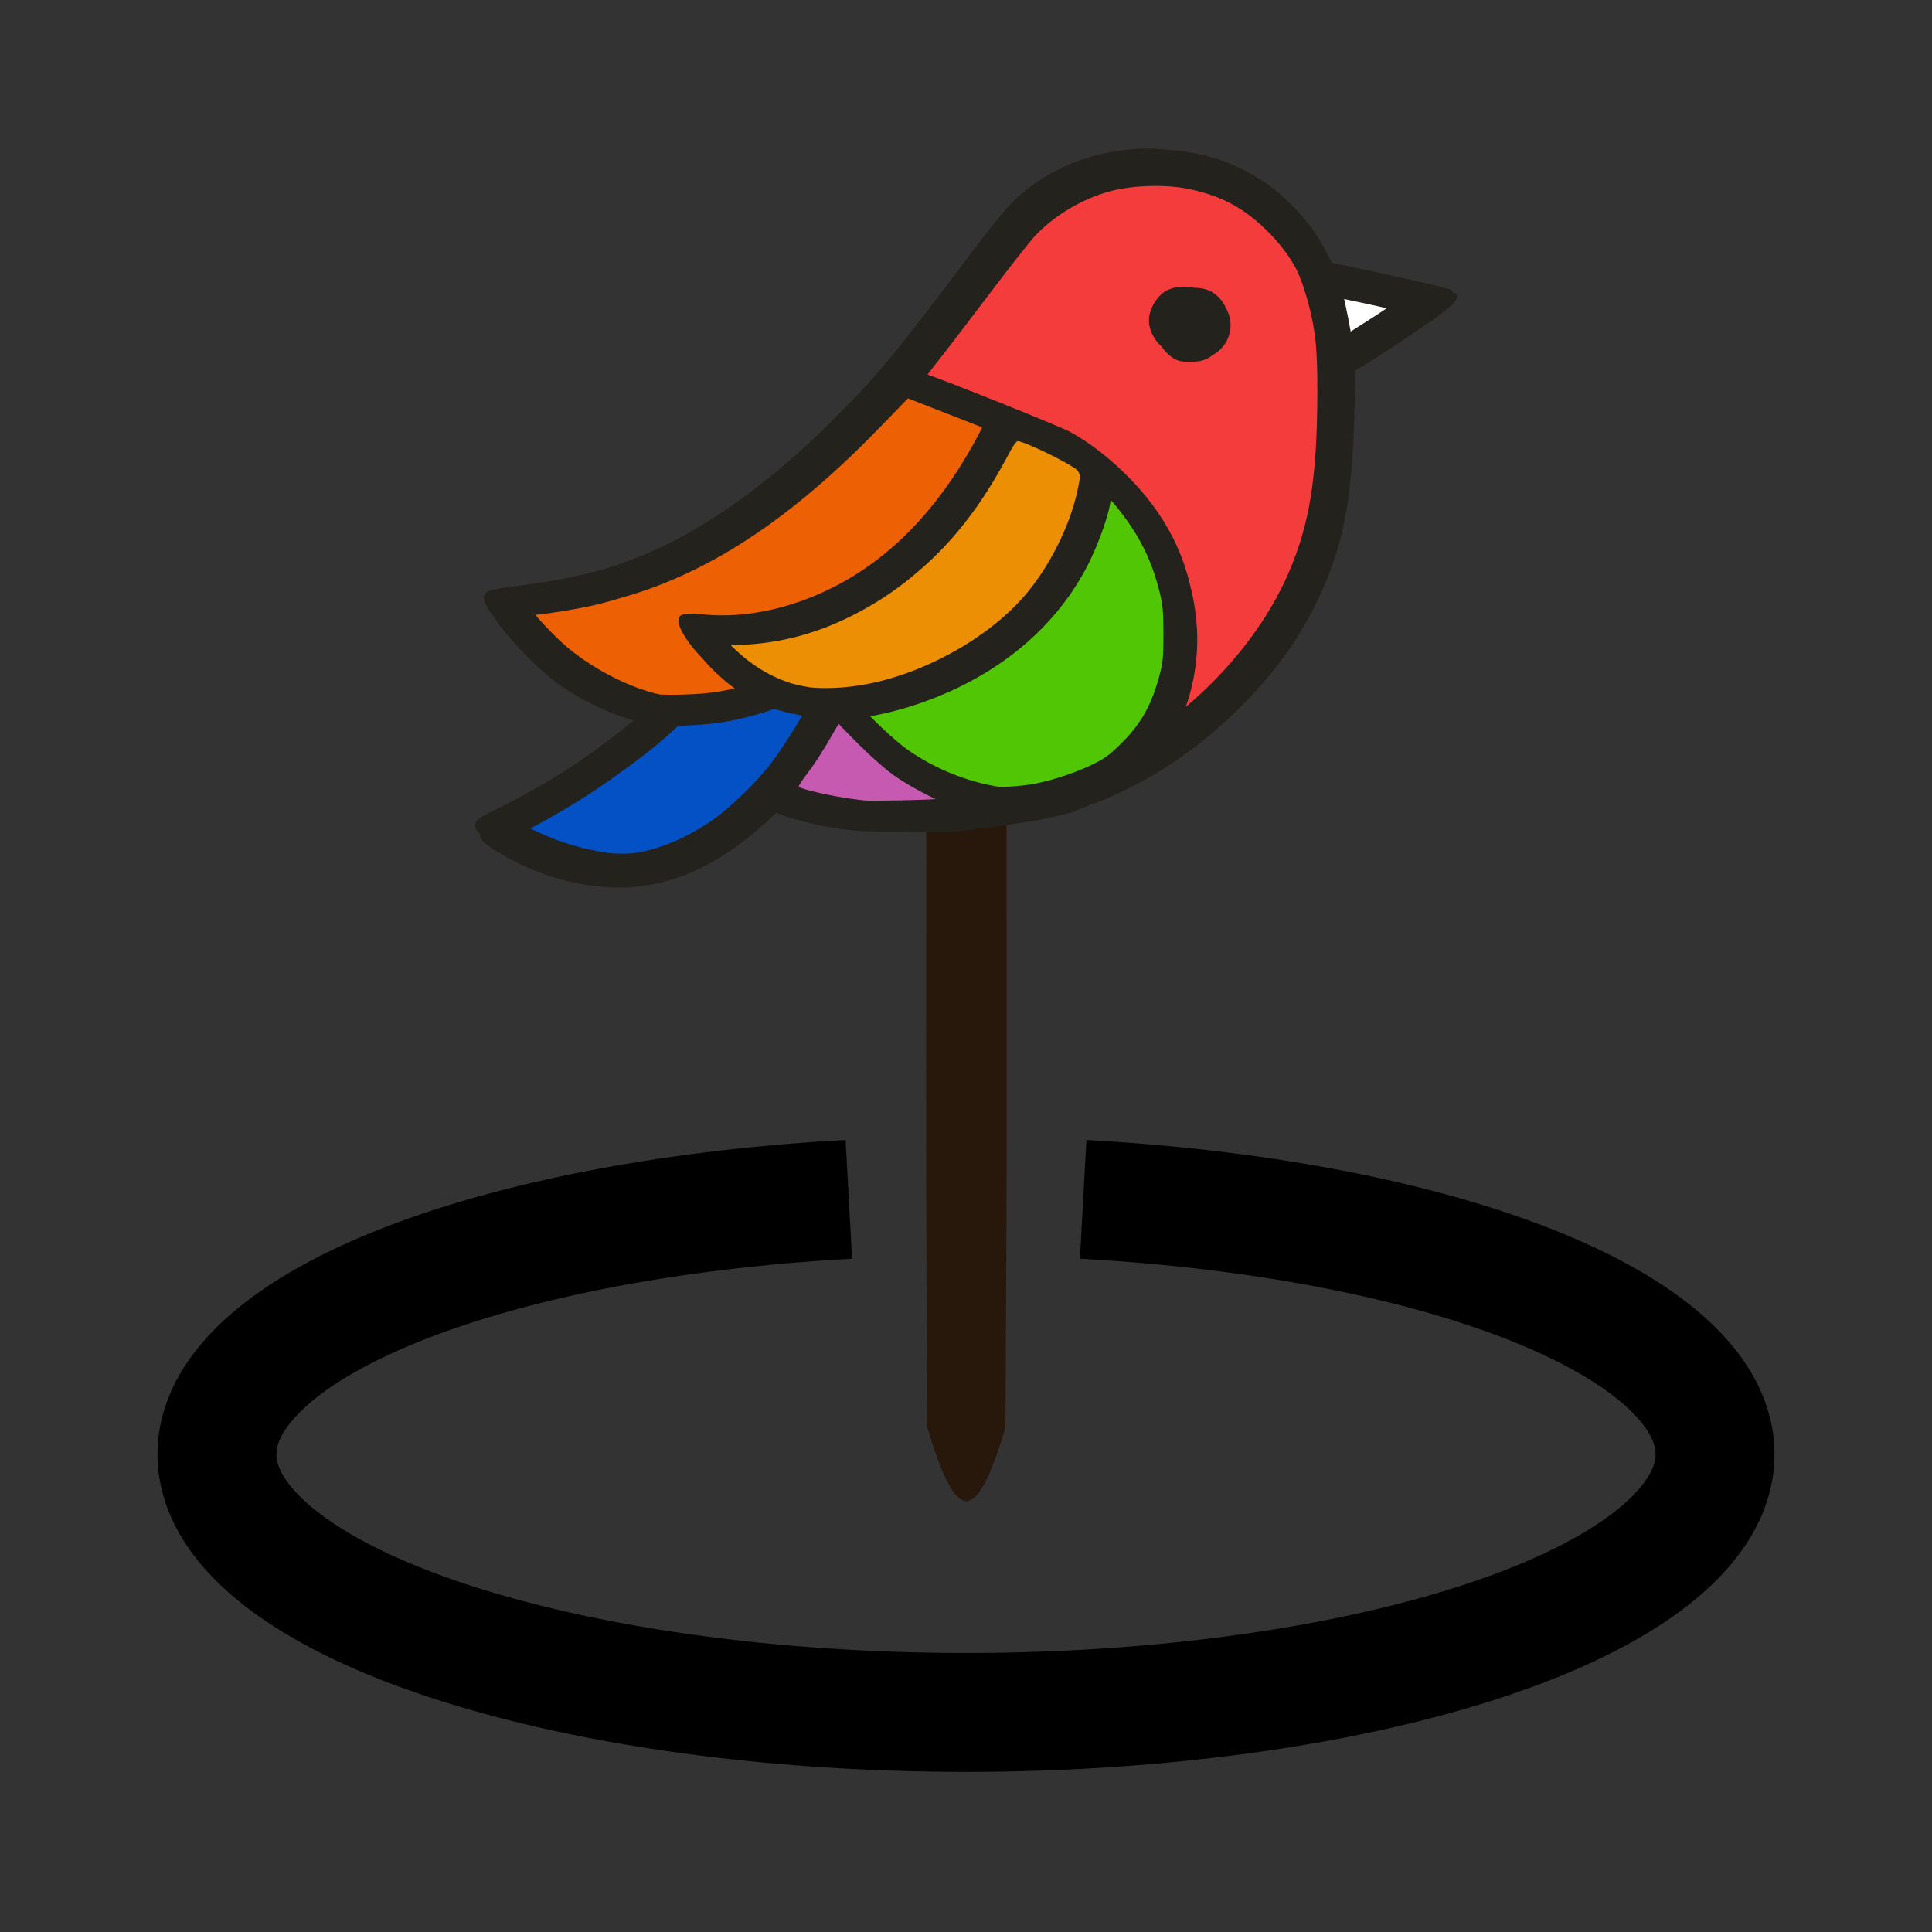 <?xml version="1.0" encoding="UTF-8" standalone="no"?>
<!-- Created with Inkscape (http://www.inkscape.org/) -->

<svg
   width="650mm"
   height="650mm"
   viewBox="0 0 650 650"
   version="1.1"
   id="svg1"
   inkscape:version="1.4.2 (f4327f4, 2025-05-13)"
   sodipodi:docname="kokokita_irodori_gold.svg"
   inkscape:export-filename="Desktop\開発\irodoriロゴ作成\kokita_irodori_blue.png"
   inkscape:export-xdpi="32.512001"
   inkscape:export-ydpi="32.512001"
   xmlns:inkscape="http://www.inkscape.org/namespaces/inkscape"
   xmlns:sodipodi="http://sodipodi.sourceforge.net/DTD/sodipodi-0.dtd"
   xmlns="http://www.w3.org/2000/svg"
   xmlns:svg="http://www.w3.org/2000/svg">
  <rect x="0" y="0" width="650" height="650" fill="#333333" stroke="none"/>
  <sodipodi:namedview
     id="namedview1"
     pagecolor="#ffffff"
     bordercolor="#000000"
     borderopacity="0.25"
     inkscape:showpageshadow="2"
     inkscape:pageopacity="0.0"
     inkscape:pagecheckerboard="false"
     inkscape:deskcolor="#d1d1d1"
     inkscape:document-units="mm"
     inkscape:zoom="0.063544006"
     inkscape:cx="2809.0769"
     inkscape:cy="-1376.9985"
     inkscape:window-width="1920"
     inkscape:window-height="1009"
     inkscape:window-x="-8"
     inkscape:window-y="-8"
     inkscape:window-maximized="1"
     inkscape:current-layer="svg1"
     showborder="true"
     inkscape:lockguides="false"
     showgrid="true"
     inkscape:export-bgcolor="#007affff">
    <inkscape:grid
       id="grid12"
       units="mm"
       originx="0"
       originy="0"
       spacingx="1"
       spacingy="1"
       empcolor="#0099e5"
       empopacity="0.302"
       color="#0099e5"
       opacity="0.149"
       empspacing="5"
       enabled="false"
       visible="true" />
    <inkscape:grid
       type="axonomgrid"
       id="grid13"
       units="mm"
       originx="0"
       originy="0"
       spacingx="1"
       spacingy="1"
       empcolor="#0099e5"
       empopacity="0.302"
       color="#0099e5"
       opacity="0.149"
       empspacing="5"
       dotted="false"
       gridanglex="30"
       gridanglez="30"
       enabled="false"
       visible="true" />
    <inkscape:grid
       type="modular"
       id="grid14"
       units="mm"
       originx="0"
       originy="0"
       spacingx="40"
       spacingy="40"
       empcolor="#0047cb"
       empopacity="0.302"
       color="#0099e5"
       opacity="0.149"
       empspacing="0"
       marginx="0"
       marginy="0"
       gapx="10"
       gapy="10"
       enabled="false"
       visible="true" />
    <inkscape:grid
       id="grid15"
       units="mm"
       originx="0"
       originy="0"
       spacingx="1"
       spacingy="1"
       empcolor="#0099e5"
       empopacity="0.302"
       color="#0099e5"
       opacity="0.149"
       empspacing="5"
       enabled="false"
       visible="true" />
    <inkscape:grid
       id="grid16"
       units="mm"
       originx="0"
       originy="0"
       spacingx="1"
       spacingy="1"
       empcolor="#0099e5"
       empopacity="0.302"
       color="#0099e5"
       opacity="0.149"
       empspacing="5"
       enabled="false"
       visible="true" />
    <inkscape:grid
       type="modular"
       id="grid17"
       units="mm"
       originx="0"
       originy="0"
       spacingx="40"
       spacingy="40"
       empcolor="#0047cb"
       empopacity="0.302"
       color="#0099e5"
       opacity="0.149"
       empspacing="0"
       marginx="0"
       marginy="0"
       gapx="10"
       gapy="10"
       enabled="false"
       visible="true" />
    <inkscape:grid
       id="grid18"
       units="mm"
       originx="0"
       originy="0"
       spacingx="1"
       spacingy="1"
       empcolor="#0099e5"
       empopacity="0.302"
       color="#0099e5"
       opacity="0.149"
       empspacing="5"
       enabled="false"
       visible="false" />
  </sodipodi:namedview>
  <defs
     id="defs1">
    <inkscape:path-effect
       effect="bspline"
       id="path-effect1"
       is_visible="true"
       lpeversion="1.3"
       weight="33.333"
       steps="2"
       helper_size="0"
       apply_no_weight="true"
       apply_with_weight="true"
       only_selected="false"
       uniform="false" />
    <inkscape:path-effect
       effect="powerstroke"
       message=""
       id="path-effect33"
       is_visible="true"
       lpeversion="1.3"
       scale_width="0.9"
       interpolator_type="CubicBezierJohan"
       interpolator_beta="0"
       start_linecap_type="square"
       end_linecap_type="zerowidth"
       offset_points="0.199,0.136 | 0.514,0.136 | 0.8,0.132"
       linejoin_type="round"
       miter_limit="4"
       not_jump="false"
       sort_points="true" />
    <inkscape:path-effect
       effect="powerstroke"
       message=""
       id="path-effect30"
       is_visible="true"
       lpeversion="1.3"
       scale_width="0.9"
       interpolator_type="CubicBezierJohan"
       interpolator_beta="0"
       start_linecap_type="square"
       end_linecap_type="zerowidth"
       offset_points="0.199,0.136 | 0.514,0.136 | 0.8,0.132"
       linejoin_type="round"
       miter_limit="4"
       not_jump="false"
       sort_points="true" />
    <linearGradient
       id="swatch24"
       inkscape:swatch="solid">
      <stop
         style="stop-color:#000000;stop-opacity:1;"
         offset="0"
         id="stop24" />
    </linearGradient>
    <inkscape:path-effect
       effect="powerstroke"
       message=""
       id="path-effect11"
       is_visible="true"
       lpeversion="1.3"
       scale_width="0.9"
       interpolator_type="CubicBezierJohan"
       interpolator_beta="0"
       start_linecap_type="square"
       end_linecap_type="zerowidth"
       offset_points="0.199,0.136 | 0.514,0.136 | 0.8,0.132"
       linejoin_type="round"
       miter_limit="4"
       not_jump="false"
       sort_points="true" />
    <inkscape:path-effect
       effect="taper_stroke"
       start_shape="center | center"
       end_shape="center | center"
       id="path-effect3"
       is_visible="true"
       lpeversion="1"
       stroke_width="0.513"
       subpath="1"
       attach_start="0.499"
       end_offset="0.871"
       start_smoothing="0.5"
       end_smoothing="0.5"
       jointype="extrapolated"
       miter_limit="100" />
    <inkscape:path-effect
       effect="fill_between_many"
       method="bsplinespiro"
       autoreverse="false"
       close="false"
       join="false"
       linkedpaths="#rect1,0,1"
       id="path-effect4"
       is_visible="true"
       lpeversion="0" />
    <inkscape:path-effect
       effect="fill_between_many"
       method="bsplinespiro"
       autoreverse="false"
       close="false"
       join="false"
       linkedpaths="#path11,0,1"
       id="path-effect12"
       is_visible="true"
       lpeversion="0" />
  </defs>
  <g
     inkscape:groupmode="layer"
     id="g16"
     inkscape:label="着色 コピー">
    <path
       style="fill:#0055d4;fill-opacity:0.702;stroke:none;stroke-width:40;stroke-opacity:1"
       d="m 224.13,238.483 -54.836,41.955 36.803,10.305 41.219,-12.513 29.442,-39.011 -22.818,-4.784 -5.888,4.784 z"
       id="path10"
       inkscape:label="はね５" />
    <path
       style="fill:#d35fbc;fill-opacity:0.702;stroke:none;stroke-width:40;stroke-opacity:1"
       d="m 312.457,274.918 -43.059,-5.888 -8.097,-3.68 19.138,-24.29 17.665,12.145 15.457,11.041 8.833,11.041 z"
       id="path11"
       inkscape:label="はね４" />
    <path
       style="fill:#55d400;fill-opacity:0.702;stroke:none;stroke-width:40;stroke-opacity:1"
       d="m 336.747,270.134 46.004,-16.193 10.305,-25.026 1.104,-23.554 -9.569,-29.074 -9.569,-8.833 -5.52,-2.208 -13.985,33.859 -22.818,22.818 -19.138,7.729 -16.929,6.625 -9.201,4.048 21.714,20.978 z"
       id="path12"
       inkscape:label="はね３" />
    <path
       style="fill:#ff9900;fill-opacity:0.702;stroke:none;stroke-width:40;stroke-opacity:1"
       d="m 368.766,167.454 -26.13,46.372 -38.643,16.193 -30.915,5.152 -20.978,-8.465 -10.305,-9.937 6.625,-5.152 44.532,-12.145 32.755,-34.227 15.457,-20.242 26.13,12.513 z"
       id="path13"
       inkscape:label="はね２" />
    <path
       style="fill:#ff6600;fill-opacity:0.702;stroke:none;stroke-width:40;stroke-opacity:1"
       d="m 294.792,134.699 -46.372,41.587 -45.636,19.874 -26.498,8.833 11.041,19.138 27.97,12.513 32.387,1.104 3.312,-7.361 -15.457,-15.825 13.985,-4.784 40.115,-11.409 26.13,-24.29 18.401,-26.498 0.368,-7.729 -14.353,-4.416 -15.089,-4.416 z"
       id="path14"
       inkscape:label="はね１" />
    <path
       style="fill:#f53d3d;fill-opacity:0.945;stroke:none;stroke-width:40;stroke-opacity:1"
       d="m 405.937,242.9 40.115,-61.093 -1.472,-84.647 -19.506,-27.97 -35.331,-10.305 -24.29,3.312 -18.77,12.513 -29.442,41.587 -9.937,11.041 46.004,20.242 21.346,13.985 19.874,25.762 0.368,40.851 -0.368,18.033 z"
       id="path15"
       inkscape:label="あたま" />
    <path
       style="fill:#ffffff;fill-opacity:1;stroke:none;stroke-width:40;stroke-opacity:1"
       d="m 449.732,120.714 28.338,-18.033 c 0,0 -26.13,-6.993 -29.074,-7.729 -2.944,-0.736 0.736,25.762 0.736,25.762 z"
       id="path16"
       inkscape:label="くちばし" />
  </g>
  <g
     inkscape:groupmode="layer"
     id="layer1"
     inkscape:label="着色">
    <path
       style="fill:#0055d4;fill-opacity:0.702;stroke:none;stroke-width:40;stroke-opacity:1"
       d="m 224.13,238.483 -54.836,41.955 36.803,10.305 41.219,-12.513 29.442,-39.011 -22.818,-4.784 -5.888,4.784 z"
       id="path2"
       inkscape:label="はね５" />
    <path
       style="fill:#d35fbc;fill-opacity:0.702;stroke:none;stroke-width:40;stroke-opacity:1"
       d="m 312.457,274.918 -43.059,-5.888 -8.097,-3.68 19.138,-24.29 17.665,12.145 15.457,11.041 8.833,11.041 z"
       id="path4"
       inkscape:label="はね４" />
    <path
       style="fill:#55d400;fill-opacity:0.702;stroke:none;stroke-width:40;stroke-opacity:1"
       d="m 336.747,270.134 46.004,-16.193 10.305,-25.026 1.104,-23.554 -9.569,-29.074 -9.569,-8.833 -5.52,-2.208 -13.985,33.859 -22.818,22.818 -19.138,7.729 -16.929,6.625 -9.201,4.048 21.714,20.978 z"
       id="path5"
       inkscape:label="はね３" />
    <path
       style="fill:#ff9900;fill-opacity:0.702;stroke:none;stroke-width:40;stroke-opacity:1"
       d="m 368.766,167.454 -26.13,46.372 -38.643,16.193 -30.915,5.152 -20.978,-8.465 -10.305,-9.937 6.625,-5.152 44.532,-12.145 32.755,-34.227 15.457,-20.242 26.13,12.513 z"
       id="path6"
       inkscape:label="はね２" />
    <path
       style="fill:#ff6600;fill-opacity:0.702;stroke:none;stroke-width:40;stroke-opacity:1"
       d="m 294.792,134.699 -46.372,41.587 -45.636,19.874 -26.498,8.833 11.041,19.138 27.97,12.513 32.387,1.104 3.312,-7.361 -15.457,-15.825 13.985,-4.784 40.115,-11.409 26.13,-24.29 18.401,-26.498 0.368,-7.729 -14.353,-4.416 -15.089,-4.416 z"
       id="path7"
       inkscape:label="はね１" />
    <path
       style="fill:#f53d3d;fill-opacity:0.945;stroke:none;stroke-width:40;stroke-opacity:1"
       d="m 405.937,242.9 40.115,-61.093 -1.472,-84.647 -19.506,-27.97 -35.331,-10.305 -24.29,3.312 -18.77,12.513 -29.442,41.587 -9.937,11.041 46.004,20.242 21.346,13.985 19.874,25.762 0.368,40.851 -0.368,18.033 z"
       id="path8"
       inkscape:label="あたま" />
    <path
       style="fill:#ffffff;fill-opacity:1;stroke:none;stroke-width:40;stroke-opacity:1"
       d="m 449.732,120.714 28.338,-18.033 c 0,0 -26.13,-6.993 -29.074,-7.729 -2.944,-0.736 0.736,25.762 0.736,25.762 z"
       id="path9"
       inkscape:label="くちばし" />
  </g>
  <g
     inkscape:label="v2_blue"
     inkscape:groupmode="layer"
     id="g32"
     transform="translate(28.706,-11.073)"
     style="display:inline">
    <path
       style="fill:#28170b;fill-opacity:1;fill-rule:nonzero;stroke:none;stroke-width:2.587;stroke-dasharray:none"
       d="m 118.015,128.106 c 0,0 0,-0.027 0,0.212 0,0.252 0,0.86 0,1.86 -10e-6,1.999 -2e-5,5.631 -2e-5,5.631 0,0 -2e-5,1.048 -4e-5,2.945 0,-0.39 -1.1e-4,8.487 -1e-4,8.097 -4e-5,3.248 -1.7e-4,15.567 -2e-4,18.815 -10e-6,1.03 -2e-5,1.621 -2e-5,1.621 0,0 4.7e-4,4.369 0.001,9.69 -7e-5,-0.624 0.002,15.269 0.002,14.645 3.7e-4,2.529 6.2e-4,3.974 6.2e-4,3.974 0,0 0.021,2.62 0.045,4.675 0.013,1.076 0.025,1.904 0.037,2.477 0.007,0.323 0.013,0.538 0.019,0.681 0.011,0.276 0.019,0.273 0.019,0.273 0,0 0.008,0.004 0.019,-0.273 0.006,-0.143 0.012,-0.358 0.019,-0.681 0.012,-0.573 0.025,-1.401 0.037,-2.477 0.024,-2.055 0.045,-4.675 0.045,-4.675 0,0 2.7e-4,-1.445 6.5e-4,-3.974 6e-5,-0.346 0.002,-14.3 0.002,-14.645 6.5e-4,-5.322 0.001,-9.69 0.001,-9.69 0,0 0,-0.591 -1e-5,-1.621 6e-5,16.949 -1.3e-4,-35.764 -7e-5,-18.815 0,-0.487 -4e-5,-7.61 -4e-5,-8.097 -1e-5,-1.896 -2e-5,-2.945 -2e-5,-2.945 0,0 1e-5,-3.632 2e-5,-5.631 0,-1 10e-6,-1.608 10e-6,-1.86 0,-0.239 0,-0.212 0,-0.212 l 0,-0.122 -0.245,0 z"
       id="path31"
       inkscape:linked-fill="path12"
       transform="matrix(109.536,0,0,3.063,-12643.97,-107.774)"
       sodipodi:nodetypes="cc"
       inkscape:original-d="m 118.13754,128.10611 c 0,0 -2.6e-4,74.96245 -2.6e-4,75.59678"
       inkscape:path-effect="#path-effect33"
       inkscape:label="ピン" />
    <path
       style="fill:#007aff;fill-opacity:0;stroke:#000000;stroke-width:40;stroke-dasharray:none;stroke-opacity:1"
       id="path32"
       sodipodi:type="arc"
       sodipodi:cx="296.29367"
       sodipodi:cy="500.35464"
       sodipodi:rx="252.00635"
       sodipodi:ry="86.843971"
       sodipodi:start="4.8694686"
       sodipodi:end="4.5553093"
       sodipodi:arc-type="arc"
       d="M 335.716,414.58 A 252.006,86.844 0 0 1 547.523,507.168 252.006,86.844 0 0 1 296.294,587.199 252.006,86.844 0 0 1 45.064,507.168 252.006,86.844 0 0 1 256.871,414.58"
       sodipodi:open="true"
       inkscape:label="弧" />
    <path
       id="path3"
       style="display:inline;fill:#24221c;fill-opacity:1;stroke-width:101.841;stroke-dasharray:none"
       inkscape:label="胴体"
       d="m 355.327,61.105 c -17.376,0.527 -34.169,7.752 -45.606,20.271 -1.659,1.816 -7.639,9.444 -13.289,16.951 -24.58,32.656 -29.921,39.077 -45.213,54.349 -19.822,19.796 -41.051,35.242 -59.898,43.58 -14.456,6.396 -26.735,9.551 -46.915,12.059 -9.014,1.12 -10.28,1.638 -10.28,4.206 0,3.933 14.851,20.439 23.953,26.623 8.393,5.703 19.064,10.537 26.672,12.084 l 2.066,0.42 -6.409,5.085 c -12.831,10.179 -25.805,18.462 -39.822,25.424 -8.156,4.051 -9.059,4.634 -9.368,6.044 -0.459,2.092 0.792,3.366 6.814,6.934 11.318,6.706 23.579,10.483 36.254,11.168 18.068,0.975 35.271,-6.181 52.234,-21.729 l 3.412,-3.127 1.798,0.74 c 2.93,1.208 13.474,3.895 19.988,4.709 6.002,0.75 9.248,0.941 21.905,0.941 h 15.706 l 8.268,-1.132 0.082,0.067 3.072,-0.376 c 4.28,-0.524 16.573,-2.449 17.939,-2.808 0.143,-0.038 0.28,-0.051 0.422,-0.016 l 9.722,-2.319 10e-4,9.2e-4 c 0.86,-0.517 2.548,-1.232 4.911,-2.068 17.217,-6.095 34.459,-17.018 48.83,-30.935 11.785,-11.412 20.024,-22.29 26.477,-34.957 9.534,-18.714 12.882,-34.757 13.624,-65.292 l 0.343,-14.119 3.46,-2.017 c 4.94,-2.879 22.846,-14.92 26.45,-17.786 3.53,-2.807 4.632,-4.632 3.483,-5.776 -0.58,-0.577 -20.574,-5.126 -39.438,-8.973 -1.137,-0.232 -1.797,-1.061 -3.355,-4.213 C 405.69,79.069 390.491,67.083 372.719,62.862 366.974,61.497 361.118,60.93 355.326,61.105 Z m 0.204,8.668 c 4.697,-0.128 9.405,0.188 13.211,0.972 11.498,2.368 19.359,6.628 27.602,14.955 7.64,7.719 12.094,15.846 15.229,27.785 2.365,9.008 2.974,15.233 2.929,29.958 -0.086,28.282 -2.563,43.814 -9.599,60.186 -6.564,15.273 -17.688,30.232 -31.879,42.866 -2.747,2.446 -6.302,5.456 -7.899,6.689 l -2.904,2.243 2.209,-4.531 c 4.079,-8.369 6.285,-19.953 5.761,-30.255 -0.933,-18.349 -8.157,-34.55 -21.619,-48.484 -6.544,-6.774 -13.755,-12.439 -20.539,-16.136 -3.539,-1.929 -43.676,-18.013 -48.625,-19.485 -0.505,-0.15 -0.919,-0.468 -0.919,-0.706 0,-0.238 1.949,-2.877 4.331,-5.863 2.382,-2.986 10.119,-13.089 17.193,-22.451 7.074,-9.362 14.279,-18.549 16.011,-20.414 6.773,-7.293 16.443,-13.03 26.365,-15.641 3.76,-0.99 8.445,-1.56 13.141,-1.688 z m 14.45,37.745 c -2.545,-0.032 -5.15,0.564 -6.882,1.71 -2.69,1.78 -4.907,5.511 -5.222,8.788 -0.437,4.548 2.828,9.722 7.247,11.486 2.007,0.801 7.154,0.674 9.319,-0.231 4.162,-1.739 6.907,-5.841 6.928,-10.357 0.021,-4.625 -2.926,-9.057 -7.078,-10.643 -1.281,-0.489 -2.786,-0.734 -4.312,-0.754 z m 49.368,0.595 c 0.976,-0.043 3.627,0.514 10.29,1.95 6.085,1.312 11.064,2.516 11.064,2.676 0,0.16 -4.041,2.888 -8.981,6.063 -4.939,3.175 -9.192,5.852 -9.449,5.948 -0.258,0.096 -0.469,-0.423 -0.469,-1.154 0,-1.231 -2.176,-12.32 -2.908,-14.818 -0.116,-0.397 -0.133,-0.639 0.452,-0.664 z m -146.631,34.418 14.566,5.678 c 8.011,3.123 14.656,5.748 14.766,5.833 0.109,0.085 -1.27,2.82 -3.066,6.079 -12.462,22.615 -28.375,38.932 -47.281,48.482 -14.436,7.292 -29.636,10.518 -43.432,9.216 -6.33,-0.597 -8.204,-0.294 -8.646,1.398 -0.956,3.656 6.999,13.819 16.067,20.527 2.221,1.643 3.331,2.766 2.887,2.921 -0.396,0.139 -2.847,0.628 -5.445,1.087 -5.832,1.03 -18.253,1.424 -22.836,0.724 -10.454,-1.596 -24.264,-8.28 -34.194,-16.549 -3.675,-3.061 -11.477,-11.182 -11.477,-11.947 0,-0.178 1.004,-0.326 2.231,-0.327 3.299,-0.003 16.156,-1.976 22.221,-3.408 31.524,-7.443 61.296,-26.235 92.785,-58.566 z m 37.809,14.631 c 0.082,0.001 0.163,0.018 0.248,0.043 4.152,1.239 14.905,6.442 18.978,9.184 5.508,3.708 5.376,3.404 4.102,9.459 -2.552,12.133 -9.561,26.098 -17.948,35.761 -12.684,14.614 -34.982,26.768 -55.003,29.98 -19.26,3.09 -34.655,-1.058 -47.004,-12.665 l -3.331,-3.13 7.319,-0.31 c 14.048,-0.595 26.622,-4.073 39.521,-10.933 20.323,-10.808 36.172,-27.423 48.905,-51.269 2.657,-4.976 3.423,-6.145 4.214,-6.12 z m 31.328,18.928 c 0.175,9.4e-4 0.422,0.214 0.81,0.562 0.579,0.519 2.398,2.597 4.044,4.618 7.728,9.491 11.983,17.893 14.759,29.135 1.045,4.232 1.234,6.339 1.242,13.912 0.007,7.624 -0.164,9.59 -1.187,13.499 -2.686,10.266 -6.213,16.632 -12.895,23.271 -4.019,3.993 -5.572,5.135 -9.766,7.182 -5.471,2.671 -12.692,5.097 -19.098,6.416 -4.265,0.879 -12.512,1.43 -15.287,1.021 -11.344,-1.669 -22.949,-6.39 -32.429,-13.193 -3.88,-2.784 -13.505,-11.811 -13.505,-12.665 0,-0.202 0.65,-0.419 1.444,-0.481 3.202,-0.251 10.175,-1.909 15.88,-3.776 27.318,-8.94 48.03,-26.085 58.873,-48.733 2.898,-6.053 5.903,-14.674 6.497,-18.637 0.232,-1.544 0.327,-2.133 0.619,-2.132 z m -112.632,70.815 c 0.407,0.014 0.86,0.113 1.33,0.294 0.813,0.314 3.682,1.002 6.374,1.528 2.693,0.526 4.992,1.052 5.109,1.169 0.378,0.378 -6.743,11.797 -10.719,17.185 -4.945,6.702 -14.7,16.177 -20.984,20.379 -8.207,5.488 -16.303,8.96 -24.236,10.392 -3.596,0.649 -13.083,0.886 -16.274,0.407 -8.193,-1.231 -15.991,-3.501 -22.718,-6.615 l -4.606,-2.133 5.837,-3.074 c 17.478,-9.203 33.614,-20.408 45.635,-31.689 l 2.362,-2.217 6.037,-0.315 c 3.32,-0.173 8.163,-0.691 10.762,-1.149 4.938,-0.872 13.465,-3.112 15.031,-3.951 0.29,-0.155 0.652,-0.225 1.059,-0.211 z m 21.245,4.516 c 0.145,-0.016 0.94,0.785 1.827,1.846 3.527,4.219 12.515,12.642 16.62,15.575 4.894,3.496 13.74,8.232 17.975,9.624 l 2.887,0.948 -2.362,0.376 c -2.835,0.452 -24.068,0.829 -27.561,0.642 -8.463,-0.454 -22.722,-3.667 -24.547,-4.759 -0.219,-0.131 0.626,-1.581 1.878,-3.223 3.476,-4.557 6.189,-8.72 9.812,-15.059 1.815,-3.176 3.368,-5.859 3.452,-5.961 5.1e-4,-5.9e-4 0.001,-0.001 0.003,-0.003 0.003,-0.001 0.007,-0.003 0.014,-0.006 z m 69.075,32.399 c 0.078,0.07 0.16,0.156 0.247,0.26 -0.087,-0.104 -0.169,-0.191 -0.247,-0.26 z m 39.488,-221.61 c -17.531,0.532 -34.474,7.821 -46.013,20.451 -1.673,1.832 -7.707,9.528 -13.408,17.102 -24.799,32.948 -30.188,39.426 -45.617,54.834 -19.999,19.973 -41.417,35.556 -60.433,43.969 -14.585,6.453 -26.974,9.637 -47.334,12.166 -9.094,1.13 -10.372,1.653 -10.372,4.243 0,3.968 14.984,20.622 24.167,26.861 8.468,5.753 19.234,10.631 26.91,12.192 l 2.084,0.424 -6.466,5.13 c -12.946,10.27 -26.036,18.627 -40.178,25.651 -8.229,4.087 -9.139,4.675 -9.452,6.098 -0.464,2.111 0.8,3.396 6.875,6.996 11.419,6.766 23.789,10.577 36.578,11.267 18.229,0.984 35.586,-6.236 52.7,-21.922 l 3.443,-3.155 1.814,0.747 c 2.956,1.218 13.594,3.93 20.166,4.751 6.056,0.757 9.33,0.95 22.1,0.95 h 15.846 l 8.342,-1.142 0.083,0.067 3.099,-0.38 c 4.318,-0.529 16.721,-2.471 18.099,-2.833 0.145,-0.038 0.282,-0.051 0.426,-0.016 l 9.809,-2.34 9.6e-4,9.4e-4 c 0.868,-0.522 2.571,-1.242 4.955,-2.087 17.37,-6.149 34.767,-17.17 49.266,-31.211 11.89,-11.514 20.202,-22.489 26.713,-35.269 9.619,-18.881 12.997,-35.067 13.746,-65.875 l 0.347,-14.245 3.491,-2.035 c 4.984,-2.905 23.05,-15.053 26.686,-17.945 3.561,-2.832 4.673,-4.674 3.514,-5.827 -0.585,-0.582 -20.757,-5.172 -39.79,-9.053 -1.147,-0.234 -1.813,-1.07 -3.385,-4.251 C 409.842,80.334 394.507,68.24 376.576,63.982 370.78,62.605 364.871,62.032 359.028,62.21 Z m 0.206,8.745 c 4.738,-0.129 9.488,0.19 13.329,0.981 11.601,2.39 19.532,6.687 27.848,15.089 7.709,7.788 12.202,15.987 15.365,28.033 2.386,9.089 3.001,15.369 2.955,30.225 -0.087,28.535 -2.586,44.205 -9.685,60.723 -6.622,15.41 -17.846,30.501 -32.164,43.249 -2.772,2.468 -6.358,5.504 -7.97,6.749 l -2.93,2.263 2.228,-4.571 c 4.116,-8.444 6.341,-20.131 5.813,-30.525 -0.941,-18.513 -8.23,-34.859 -21.812,-48.917 -6.603,-6.834 -13.878,-12.55 -20.722,-16.28 -3.571,-1.947 -44.066,-18.174 -49.059,-19.659 -0.51,-0.152 -0.927,-0.472 -0.927,-0.713 0,-0.24 1.966,-2.902 4.37,-5.915 2.403,-3.013 10.209,-13.206 17.346,-22.652 7.137,-9.446 14.406,-18.714 16.154,-20.596 6.833,-7.358 16.589,-13.146 26.6,-15.781 3.794,-0.999 8.52,-1.574 13.259,-1.703 z m 14.579,38.082 c -2.567,-0.032 -5.196,0.569 -6.943,1.726 -2.714,1.796 -4.951,5.56 -5.269,8.866 -0.441,4.588 2.853,9.809 7.312,11.588 2.025,0.808 7.217,0.68 9.402,-0.233 4.199,-1.754 6.969,-5.894 6.99,-10.449 0.021,-4.667 -2.952,-9.138 -7.141,-10.738 -1.293,-0.494 -2.81,-0.741 -4.351,-0.76 z m 49.809,0.6 c 0.985,-0.043 3.659,0.518 10.382,1.968 6.139,1.323 11.163,2.538 11.163,2.7 0,0.162 -4.077,2.914 -9.061,6.117 -4.984,3.203 -9.274,5.904 -9.534,6.001 -0.26,0.097 -0.473,-0.427 -0.473,-1.165 0,-1.242 -2.196,-12.43 -2.934,-14.95 -0.117,-0.4 -0.135,-0.644 0.456,-0.67 z m -147.939,34.725 14.696,5.729 c 8.083,3.151 14.787,5.8 14.897,5.885 0.11,0.086 -1.281,2.845 -3.093,6.133 -12.573,22.817 -28.628,39.279 -47.703,48.915 -14.565,7.357 -29.901,10.611 -43.82,9.298 -6.387,-0.603 -8.277,-0.297 -8.724,1.41 -0.965,3.689 7.061,13.943 16.21,20.71 2.24,1.657 3.36,2.791 2.913,2.947 -0.4,0.14 -2.872,0.633 -5.494,1.097 -5.884,1.04 -18.415,1.436 -23.04,0.73 -10.547,-1.611 -24.481,-8.354 -34.5,-16.696 -3.708,-3.088 -11.58,-11.281 -11.58,-12.054 0,-0.18 1.013,-0.328 2.251,-0.33 3.328,-0.003 16.3,-1.994 22.419,-3.439 31.805,-7.509 61.843,-26.469 93.613,-59.089 z m 38.146,14.762 c 0.083,9.6e-4 0.165,0.018 0.25,0.043 4.189,1.25 15.038,6.5 19.147,9.266 5.557,3.741 5.424,3.434 4.139,9.543 -2.575,12.242 -9.646,26.331 -18.108,36.08 -12.797,14.744 -35.295,27.007 -55.494,30.248 -19.432,3.118 -34.965,-1.068 -47.423,-12.778 l -3.361,-3.158 7.384,-0.312 c 14.173,-0.6 26.859,-4.109 39.874,-11.031 20.504,-10.904 36.495,-27.668 49.341,-51.727 2.681,-5.02 3.453,-6.2 4.252,-6.175 z m 31.607,19.097 c 0.177,9.5e-4 0.426,0.216 0.817,0.567 0.584,0.523 2.42,2.62 4.08,4.659 7.797,9.576 12.09,18.052 14.891,29.395 1.054,4.269 1.245,6.396 1.253,14.036 0.007,7.692 -0.166,9.676 -1.198,13.62 -2.71,10.358 -6.269,16.78 -13.011,23.478 -4.054,4.028 -5.622,5.181 -9.853,7.246 -5.52,2.694 -12.805,5.142 -19.268,6.474 -4.303,0.887 -12.624,1.442 -15.424,1.03 -11.445,-1.684 -23.154,-6.447 -32.718,-13.311 -3.915,-2.809 -13.626,-11.916 -13.626,-12.778 0,-0.204 0.655,-0.422 1.457,-0.485 3.231,-0.253 10.266,-1.926 16.022,-3.81 27.562,-9.02 48.459,-26.318 59.398,-49.168 2.924,-6.107 5.956,-14.804 6.555,-18.804 0.234,-1.558 0.33,-2.152 0.625,-2.151 z m -113.637,71.447 c 0.411,0.014 0.867,0.114 1.342,0.297 0.82,0.317 3.714,1.011 6.431,1.541 2.717,0.531 5.037,1.061 5.155,1.179 0.382,0.382 -6.803,11.902 -10.814,17.339 -4.989,6.762 -14.832,16.321 -21.171,20.561 -8.28,5.537 -16.449,9.04 -24.453,10.484 -3.628,0.655 -13.2,0.894 -16.419,0.411 -8.266,-1.241 -16.134,-3.532 -22.921,-6.674 l -4.647,-2.152 5.889,-3.101 c 17.634,-9.285 33.915,-20.59 46.042,-31.972 l 2.383,-2.237 6.091,-0.318 c 3.35,-0.175 8.236,-0.697 10.858,-1.16 4.982,-0.879 13.585,-3.14 15.165,-3.986 0.293,-0.157 0.658,-0.227 1.069,-0.213 z m 21.434,4.556 c 0.147,-0.016 0.949,0.792 1.843,1.862 3.558,4.256 12.627,12.755 16.769,15.714 4.937,3.527 13.862,8.305 18.135,9.71 l 2.913,0.957 -2.383,0.38 c -2.86,0.456 -24.282,0.837 -27.807,0.648 -8.539,-0.458 -22.924,-3.7 -24.766,-4.802 -0.221,-0.132 0.632,-1.595 1.895,-3.251 3.507,-4.598 6.245,-8.798 9.9,-15.193 1.832,-3.204 3.399,-5.911 3.483,-6.014 5.1e-4,-5.8e-4 9.6e-4,-9.6e-4 0.003,-0.003 0.003,-9.7e-4 0.007,-0.003 0.014,-0.006 z m 69.691,32.688 c 0.079,0.07 0.161,0.157 0.249,0.263 -0.088,-0.105 -0.171,-0.192 -0.249,-0.263 z M 357.898,65.153 c -17.062,0.518 -33.551,7.611 -44.782,19.904 -1.629,1.783 -7.501,9.273 -13.049,16.644 -24.136,32.066 -29.38,38.37 -44.396,53.366 -19.463,19.438 -40.309,34.605 -58.815,42.792 -14.195,6.28 -26.252,9.379 -46.067,11.841 -8.851,1.1 -10.094,1.609 -10.094,4.13 0,3.861 14.583,20.07 23.52,26.142 8.242,5.6 18.719,10.347 26.189,11.866 l 2.029,0.413 -6.293,4.993 c -12.599,9.995 -25.339,18.129 -39.102,24.964 -8.008,3.977 -8.895,4.55 -9.199,5.935 -0.451,2.054 0.778,3.305 6.691,6.809 11.113,6.585 23.153,10.294 35.599,10.966 17.741,0.958 34.633,-6.069 51.289,-21.336 l 3.351,-3.071 1.766,0.727 c 2.877,1.186 13.23,3.824 19.626,4.624 5.894,0.737 9.081,0.924 21.509,0.924 h 15.422 l 8.119,-1.111 0.08,0.065 3.016,-0.37 c 4.202,-0.515 16.273,-2.405 17.615,-2.758 0.141,-0.037 0.275,-0.05 0.415,-0.016 l 9.546,-2.277 10e-4,9.1e-4 c 0.845,-0.508 2.502,-1.209 4.822,-2.031 16.905,-5.985 33.836,-16.711 47.947,-30.376 11.572,-11.206 19.662,-21.887 25.998,-34.325 9.362,-18.376 12.649,-34.129 13.378,-64.112 l 0.337,-13.863 3.398,-1.98 c 4.85,-2.827 22.433,-14.651 25.972,-17.465 3.466,-2.756 4.548,-4.549 3.42,-5.671 -0.569,-0.566 -20.202,-5.033 -38.725,-8.81 -1.117,-0.228 -1.765,-1.042 -3.294,-4.137 -7.787,-15.759 -22.711,-27.529 -40.161,-31.673 -5.641,-1.34 -11.392,-1.897 -17.079,-1.725 z m 0.2,8.511 c 4.612,-0.125 9.235,0.184 12.972,0.954 11.29,2.326 19.009,6.508 27.103,14.685 7.502,7.58 11.875,15.559 14.954,27.283 2.323,8.845 2.92,14.958 2.876,29.416 -0.085,27.771 -2.517,43.022 -9.425,59.098 -6.445,14.997 -17.368,29.685 -31.303,42.091 -2.697,2.402 -6.188,5.357 -7.756,6.568 l -2.851,2.203 2.169,-4.449 c 4.006,-8.218 6.171,-19.592 5.657,-29.708 -0.916,-18.017 -8.01,-33.926 -21.228,-47.608 -6.426,-6.651 -13.507,-12.214 -20.168,-15.845 -3.475,-1.895 -42.886,-17.687 -47.746,-19.133 -0.496,-0.147 -0.902,-0.46 -0.902,-0.694 0,-0.234 1.914,-2.825 4.253,-5.757 2.339,-2.932 9.936,-12.852 16.882,-22.045 6.946,-9.193 14.021,-18.213 15.722,-20.045 6.65,-7.161 16.145,-12.794 25.888,-15.358 3.692,-0.972 8.292,-1.532 12.904,-1.657 z m 14.189,37.063 c -2.499,-0.032 -5.057,0.554 -6.757,1.679 -2.641,1.748 -4.818,5.411 -5.128,8.629 -0.429,4.466 2.777,9.546 7.116,11.278 1.971,0.787 7.024,0.662 9.151,-0.227 4.087,-1.707 6.782,-5.736 6.803,-10.169 0.021,-4.542 -2.873,-8.894 -6.95,-10.45 -1.258,-0.48 -2.735,-0.721 -4.235,-0.74 z m 48.476,0.584 c 0.958,-0.042 3.561,0.505 10.104,1.915 5.975,1.288 10.864,2.471 10.864,2.628 0,0.157 -3.968,2.836 -8.818,5.953 -4.85,3.117 -9.025,5.746 -9.278,5.84 -0.253,0.095 -0.46,-0.416 -0.46,-1.134 0,-1.208 -2.137,-12.097 -2.855,-14.55 -0.114,-0.39 -0.131,-0.627 0.444,-0.652 z m -143.98,33.796 14.302,5.576 c 7.867,3.067 14.391,5.644 14.499,5.728 0.107,0.083 -1.247,2.769 -3.01,5.969 -12.237,22.207 -27.862,38.228 -46.427,47.606 -14.175,7.16 -29.101,10.327 -42.647,9.049 -6.216,-0.587 -8.056,-0.289 -8.49,1.372 -0.939,3.59 6.872,13.569 15.776,20.156 2.18,1.613 3.27,2.716 2.835,2.868 -0.389,0.136 -2.795,0.616 -5.347,1.067 -5.727,1.012 -17.923,1.398 -22.423,0.711 -10.265,-1.567 -23.826,-8.13 -33.576,-16.249 -3.609,-3.005 -11.27,-10.98 -11.27,-11.731 0,-0.175 0.986,-0.32 2.191,-0.321 3.239,-0.003 15.864,-1.941 21.819,-3.347 30.954,-7.308 60.187,-25.761 91.108,-57.507 z m 37.125,14.367 c 0.081,0.001 0.161,0.018 0.244,0.042 4.077,1.217 14.635,6.326 18.635,9.018 5.408,3.641 5.279,3.342 4.028,9.288 -2.506,11.914 -9.388,25.626 -17.624,35.115 -12.455,14.35 -34.35,26.284 -54.009,29.438 -18.912,3.034 -34.029,-1.039 -46.154,-12.436 l -3.271,-3.074 7.186,-0.304 c 13.794,-0.584 26.14,-3.999 38.806,-10.735 19.956,-10.613 35.518,-26.927 48.02,-50.342 2.609,-4.886 3.361,-6.034 4.138,-6.01 z m 30.761,18.586 c 0.172,9.2e-4 0.414,0.21 0.795,0.552 0.568,0.509 2.355,2.55 3.971,4.535 7.588,9.32 11.767,17.569 14.493,28.609 1.026,4.155 1.211,6.224 1.219,13.66 0.007,7.487 -0.162,9.417 -1.166,13.255 -2.638,10.081 -6.101,16.331 -12.662,22.85 -3.946,3.92 -5.472,5.043 -9.59,7.053 -5.373,2.622 -12.463,5.004 -18.752,6.3 -4.188,0.863 -12.286,1.404 -15.011,1.003 -11.139,-1.639 -22.534,-6.275 -31.843,-12.954 -3.81,-2.734 -13.261,-11.597 -13.261,-12.436 0,-0.199 0.638,-0.411 1.418,-0.472 3.144,-0.247 9.991,-1.875 15.593,-3.708 26.824,-8.779 47.162,-25.614 57.808,-47.852 2.845,-5.944 5.796,-14.408 6.38,-18.3 0.227,-1.516 0.321,-2.095 0.608,-2.093 z m -110.596,69.534 c 0.4,0.013 0.844,0.11 1.306,0.289 0.798,0.308 3.615,0.984 6.259,1.5 2.644,0.517 4.902,1.033 5.017,1.148 0.372,0.372 -6.621,11.583 -10.525,16.875 -4.855,6.581 -14.435,15.885 -20.605,20.011 -8.059,5.389 -16.009,8.798 -23.798,10.204 -3.531,0.637 -12.846,0.87 -15.98,0.4 -8.045,-1.208 -15.702,-3.438 -22.307,-6.496 l -4.522,-2.094 5.732,-3.018 c 17.162,-9.036 33.007,-20.039 44.81,-31.117 l 2.32,-2.177 5.928,-0.309 c 3.26,-0.17 8.016,-0.678 10.567,-1.129 4.849,-0.856 13.222,-3.056 14.759,-3.879 0.285,-0.152 0.64,-0.221 1.04,-0.207 z m 20.86,4.434 c 0.143,-0.015 0.923,0.77 1.794,1.812 3.463,4.142 12.289,12.413 16.32,15.293 4.805,3.433 13.491,8.083 17.65,9.45 l 2.835,0.931 -2.32,0.37 c -2.784,0.444 -23.632,0.814 -27.062,0.63 -8.31,-0.446 -22.311,-3.601 -24.103,-4.673 -0.215,-0.129 0.615,-1.552 1.844,-3.164 3.413,-4.475 6.077,-8.563 9.635,-14.787 1.783,-3.119 3.308,-5.753 3.39,-5.853 5e-4,-5.8e-4 10e-4,-0.001 0.003,-0.003 0.003,-0.001 0.007,-0.003 0.013,-0.006 z m 67.826,31.813 c 0.076,0.069 0.157,0.153 0.243,0.256 -0.085,-0.102 -0.166,-0.187 -0.243,-0.256 z M 358.639,61.473 c -17.376,0.527 -34.169,7.752 -45.606,20.271 -1.659,1.816 -7.639,9.444 -13.289,16.951 -24.58,32.656 -29.921,39.077 -45.213,54.349 -19.822,19.796 -41.051,35.242 -59.898,43.58 -14.456,6.396 -26.735,9.551 -46.915,12.059 -9.014,1.12 -10.28,1.638 -10.28,4.206 0,3.933 14.851,20.439 23.953,26.623 8.393,5.703 19.064,10.537 26.672,12.084 l 2.066,0.42 -6.409,5.085 c -12.831,10.179 -25.805,18.462 -39.822,25.424 -8.156,4.051 -9.059,4.634 -9.368,6.044 -0.459,2.092 0.792,3.366 6.814,6.934 11.318,6.706 23.579,10.483 36.254,11.168 18.068,0.975 35.271,-6.181 52.234,-21.729 l 3.412,-3.127 1.798,0.74 c 2.93,1.208 13.474,3.895 19.988,4.709 6.002,0.75 9.248,0.941 21.905,0.941 h 15.706 l 8.268,-1.132 0.082,0.067 3.072,-0.376 c 4.28,-0.524 16.573,-2.449 17.939,-2.808 0.143,-0.038 0.28,-0.051 0.422,-0.016 l 9.722,-2.319 10e-4,9.2e-4 c 0.86,-0.517 2.548,-1.232 4.911,-2.068 17.217,-6.095 34.459,-17.018 48.83,-30.935 11.785,-11.412 20.024,-22.29 26.477,-34.957 9.534,-18.714 12.882,-34.757 13.624,-65.292 l 0.343,-14.119 3.46,-2.017 c 4.94,-2.879 22.846,-14.92 26.45,-17.786 3.53,-2.807 4.632,-4.632 3.483,-5.776 -0.58,-0.577 -20.574,-5.126 -39.438,-8.973 -1.137,-0.232 -1.797,-1.061 -3.355,-4.213 C 409.002,79.437 393.803,67.451 376.031,63.23 370.287,61.865 364.43,61.298 358.638,61.473 Z m 0.204,8.668 c 4.697,-0.128 9.405,0.188 13.211,0.972 11.498,2.368 19.359,6.628 27.602,14.955 7.64,7.719 12.094,15.846 15.229,27.785 2.365,9.008 2.974,15.233 2.929,29.958 -0.086,28.282 -2.563,43.814 -9.599,60.186 -6.564,15.273 -17.688,30.232 -31.879,42.866 -2.747,2.446 -6.302,5.456 -7.899,6.689 l -2.904,2.243 2.209,-4.531 c 4.079,-8.369 6.285,-19.953 5.761,-30.255 -0.933,-18.349 -8.157,-34.55 -21.619,-48.484 -6.544,-6.774 -13.755,-12.439 -20.539,-16.136 -3.539,-1.929 -43.676,-18.013 -48.625,-19.485 -0.505,-0.15 -0.919,-0.468 -0.919,-0.706 0,-0.238 1.949,-2.877 4.331,-5.863 2.382,-2.986 10.119,-13.089 17.193,-22.451 7.074,-9.362 14.279,-18.549 16.011,-20.414 6.773,-7.293 16.443,-13.03 26.365,-15.641 3.76,-0.99 8.445,-1.56 13.141,-1.688 z m 14.45,37.745 c -2.545,-0.032 -5.15,0.564 -6.882,1.71 -2.69,1.78 -4.907,5.511 -5.222,8.788 -0.437,4.548 2.828,9.722 7.247,11.486 2.007,0.801 7.154,0.674 9.319,-0.231 4.162,-1.739 6.907,-5.841 6.928,-10.357 0.021,-4.625 -2.926,-9.057 -7.078,-10.643 -1.281,-0.489 -2.786,-0.734 -4.312,-0.754 z m 49.368,0.595 c 0.976,-0.043 3.627,0.514 10.29,1.95 6.085,1.312 11.064,2.516 11.064,2.676 0,0.16 -4.041,2.888 -8.981,6.063 -4.939,3.175 -9.192,5.852 -9.449,5.948 -0.258,0.096 -0.469,-0.423 -0.469,-1.154 0,-1.231 -2.176,-12.32 -2.908,-14.818 -0.116,-0.397 -0.133,-0.639 0.452,-0.664 z m -146.631,34.418 14.566,5.678 c 8.011,3.123 14.656,5.748 14.766,5.833 0.109,0.085 -1.27,2.82 -3.066,6.079 -12.462,22.615 -28.375,38.932 -47.281,48.482 -14.436,7.292 -29.636,10.518 -43.432,9.216 -6.33,-0.597 -8.204,-0.294 -8.646,1.398 -0.956,3.656 6.999,13.819 16.067,20.527 2.221,1.643 3.331,2.766 2.887,2.921 -0.396,0.139 -2.847,0.628 -5.445,1.087 -5.832,1.03 -18.253,1.424 -22.836,0.724 -10.454,-1.596 -24.264,-8.28 -34.194,-16.549 -3.675,-3.061 -11.477,-11.182 -11.477,-11.947 0,-0.178 1.004,-0.326 2.231,-0.327 3.299,-0.003 16.156,-1.976 22.221,-3.408 31.524,-7.443 61.296,-26.235 92.785,-58.566 z m 37.809,14.631 c 0.082,10e-4 0.163,0.018 0.248,0.043 4.152,1.239 14.905,6.442 18.978,9.184 5.508,3.708 5.376,3.404 4.102,9.459 -2.552,12.133 -9.561,26.098 -17.948,35.761 -12.684,14.614 -34.982,26.768 -55.003,29.98 -19.26,3.09 -34.655,-1.058 -47.004,-12.665 l -3.331,-3.13 7.319,-0.31 c 14.048,-0.595 26.622,-4.073 39.521,-10.933 20.323,-10.808 36.172,-27.423 48.905,-51.269 2.657,-4.976 3.423,-6.145 4.214,-6.12 z m 31.328,18.928 c 0.175,9.4e-4 0.422,0.214 0.81,0.562 0.579,0.519 2.398,2.597 4.044,4.618 7.728,9.491 11.983,17.893 14.759,29.135 1.045,4.232 1.234,6.339 1.242,13.912 0.007,7.624 -0.164,9.59 -1.187,13.499 -2.686,10.266 -6.213,16.632 -12.895,23.271 -4.019,3.993 -5.572,5.135 -9.766,7.182 -5.471,2.671 -12.692,5.097 -19.098,6.416 -4.265,0.879 -12.512,1.43 -15.287,1.021 -11.344,-1.669 -22.949,-6.39 -32.429,-13.193 -3.88,-2.784 -13.505,-11.811 -13.505,-12.665 0,-0.202 0.65,-0.419 1.444,-0.481 3.202,-0.251 10.175,-1.909 15.88,-3.776 27.318,-8.94 48.03,-26.085 58.873,-48.733 2.898,-6.053 5.903,-14.674 6.497,-18.637 0.232,-1.544 0.327,-2.133 0.619,-2.132 z M 232.534,247.273 c 0.407,0.014 0.86,0.113 1.33,0.294 0.813,0.314 3.682,1.002 6.374,1.528 2.693,0.526 4.992,1.052 5.109,1.169 0.378,0.378 -6.743,11.797 -10.719,17.185 -4.945,6.702 -14.7,16.177 -20.984,20.379 -8.207,5.488 -16.303,8.96 -24.236,10.392 -3.596,0.649 -13.083,0.886 -16.274,0.407 -8.193,-1.231 -15.991,-3.501 -22.718,-6.615 l -4.606,-2.133 5.837,-3.074 c 17.478,-9.203 33.614,-20.408 45.635,-31.689 l 2.362,-2.217 6.037,-0.315 c 3.32,-0.173 8.163,-0.691 10.762,-1.149 4.938,-0.872 13.465,-3.112 15.031,-3.951 0.29,-0.155 0.652,-0.225 1.059,-0.211 z m 21.245,4.516 c 0.145,-0.016 0.94,0.785 1.827,1.846 3.527,4.219 12.515,12.642 16.62,15.575 4.894,3.496 13.74,8.232 17.975,9.624 l 2.887,0.948 -2.362,0.376 c -2.835,0.452 -24.068,0.829 -27.561,0.642 -8.463,-0.454 -22.722,-3.667 -24.547,-4.759 -0.219,-0.131 0.626,-1.581 1.878,-3.223 3.476,-4.557 6.189,-8.72 9.812,-15.059 1.815,-3.176 3.368,-5.859 3.452,-5.961 5.1e-4,-5.9e-4 10e-4,-0.001 0.003,-0.003 0.003,-10e-4 0.007,-0.003 0.014,-0.006 z m 69.075,32.399 c 0.078,0.07 0.16,0.156 0.247,0.26 -0.087,-0.104 -0.169,-0.191 -0.247,-0.26 z" />
  </g>
</svg>
